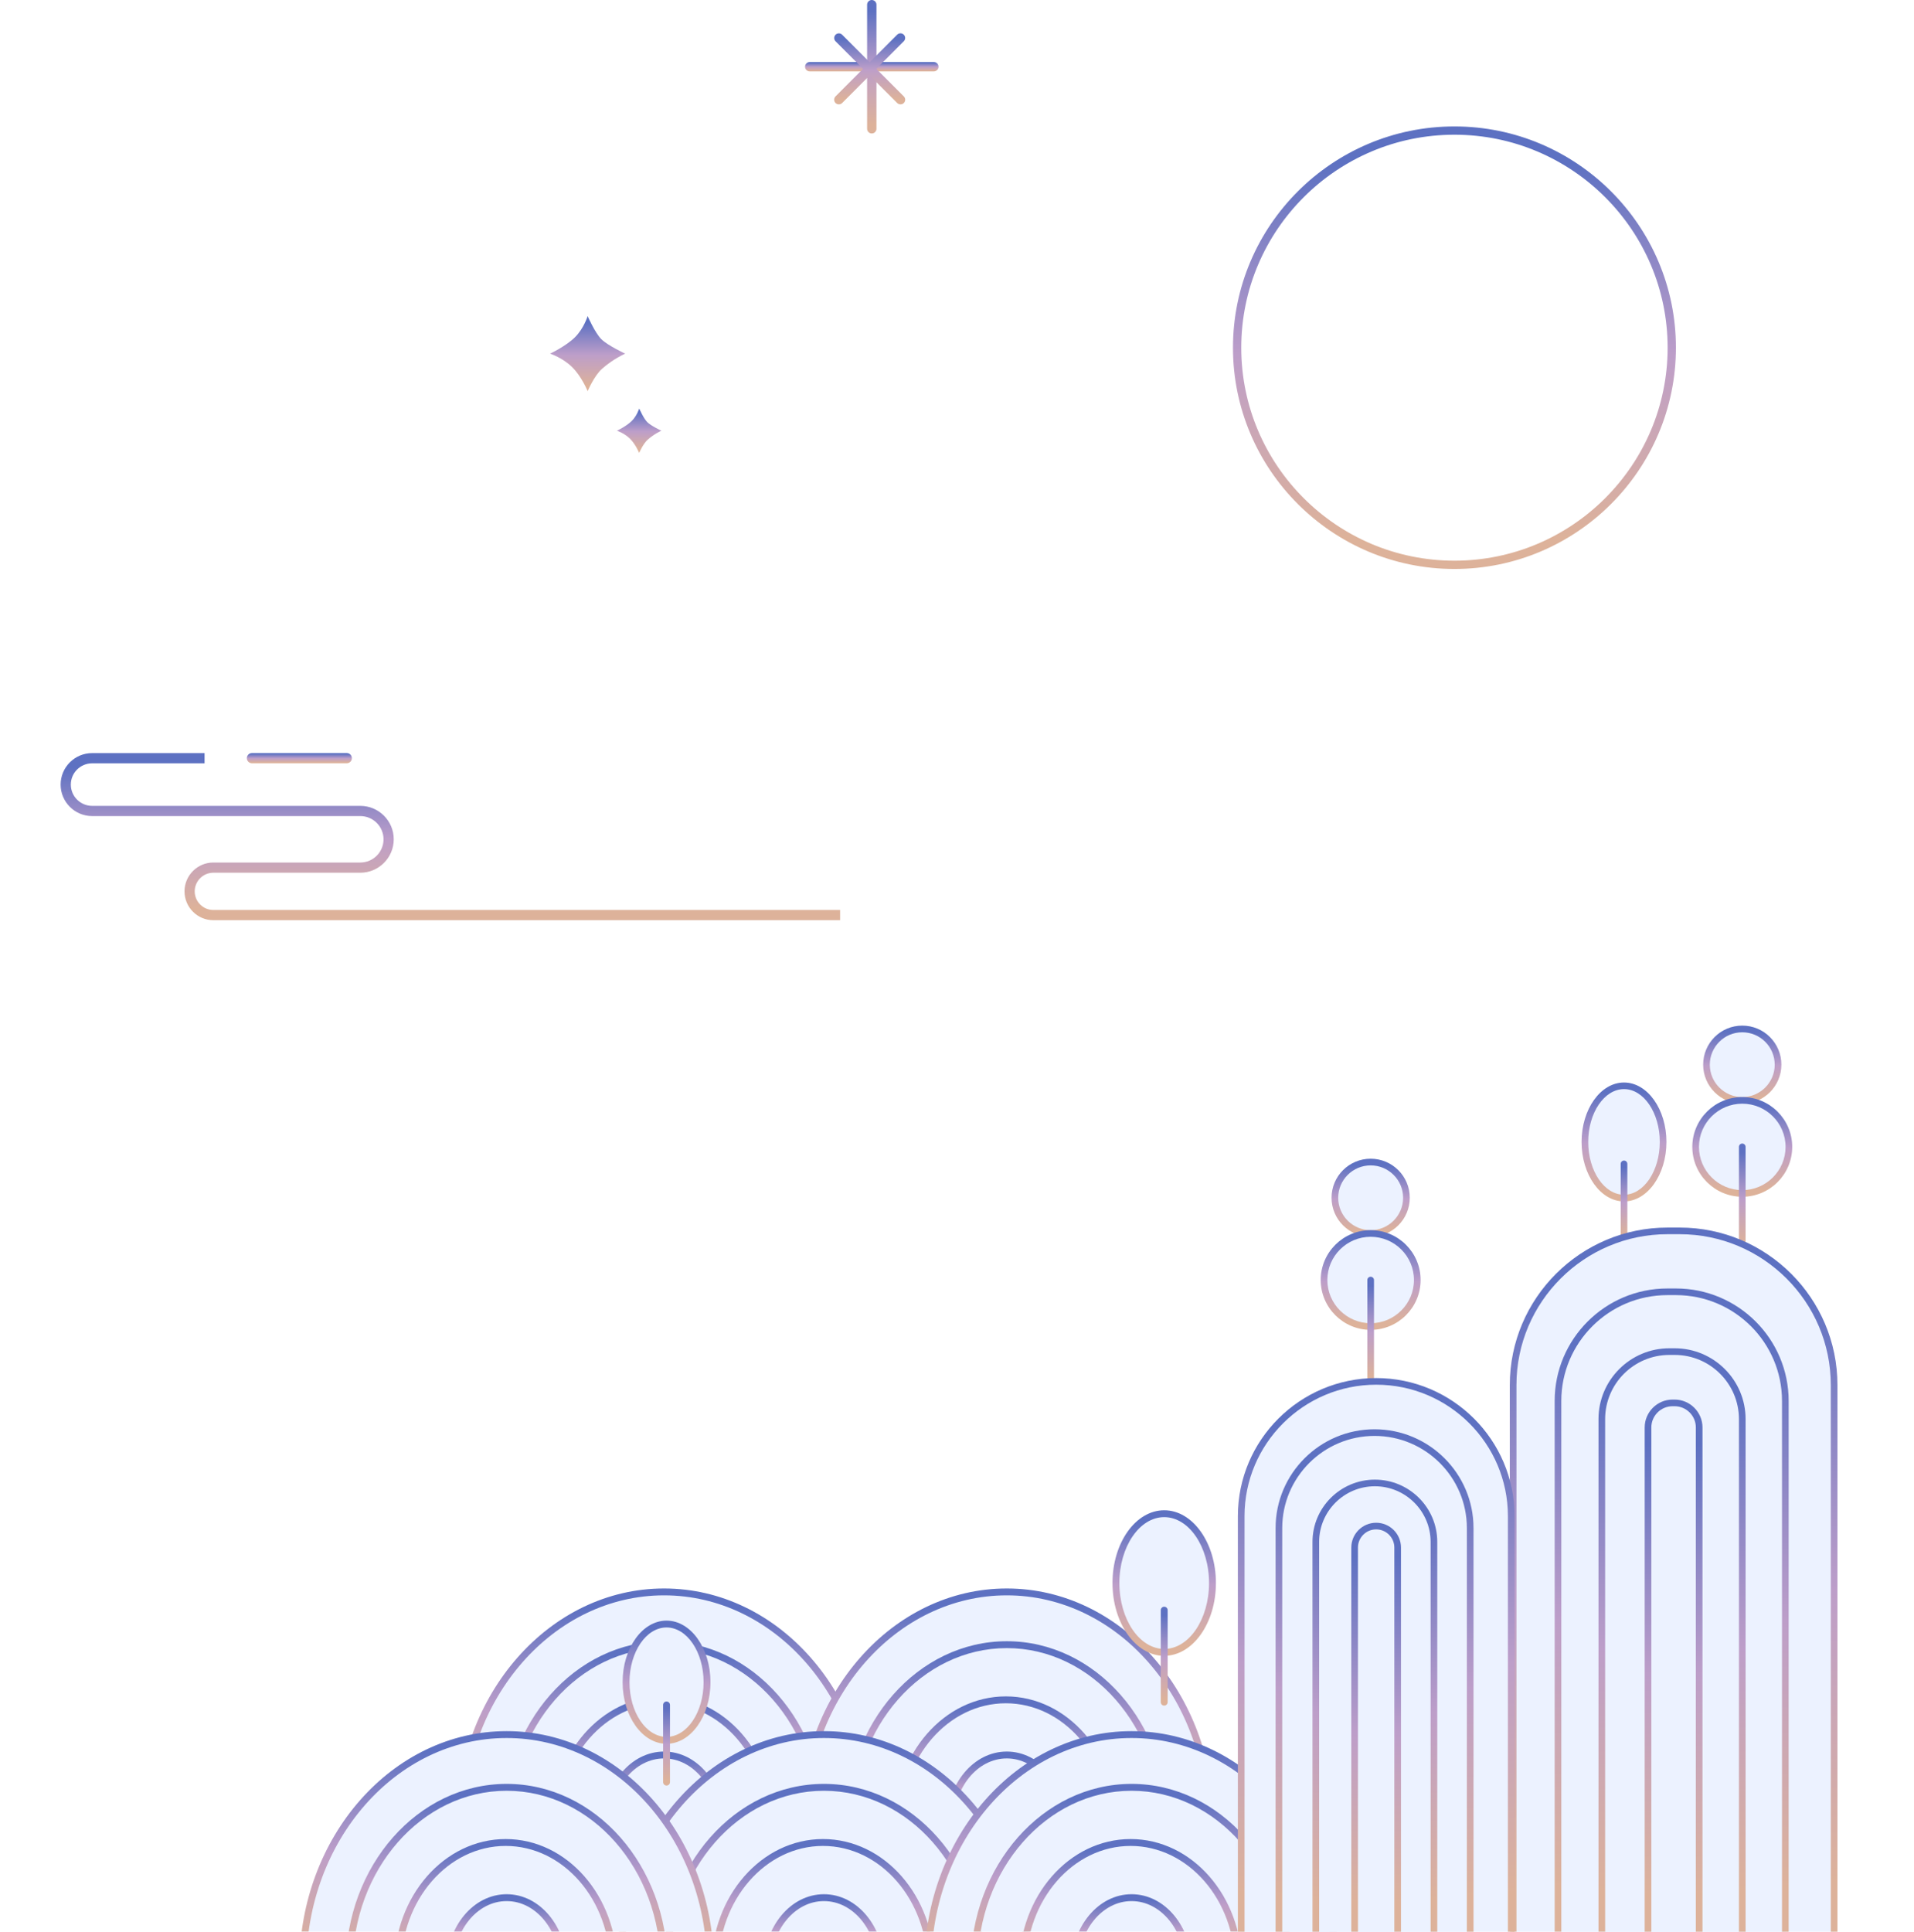 <svg width="221" height="223" viewBox="0 0 221 223" fill="none" xmlns="http://www.w3.org/2000/svg">
<g clip-path="url(#clip0_25_1620)">
<g filter="url(#filter0_d_25_1620)">
<path d="M53.145 206.532C53.145 191.755 63.68 179.773 76.676 179.773C89.672 179.773 100.207 191.751 100.207 206.532" fill="#ECF2FF"/>
<path d="M100.605 206.532H99.81C99.81 191.997 89.434 180.17 76.676 180.17C63.918 180.17 53.542 191.997 53.542 206.532H52.747C52.747 191.56 63.481 179.376 76.676 179.376C89.871 179.376 100.605 191.556 100.605 206.532Z" fill="url(#paint0_linear_25_1620)"/>
<path d="M95.246 206.532H94.451C94.451 195.356 86.476 186.26 76.672 186.26C66.868 186.26 58.893 195.352 58.893 206.532H58.098C58.098 194.915 66.431 185.466 76.672 185.466C86.913 185.466 95.246 194.915 95.246 206.532Z" fill="url(#paint1_linear_25_1620)"/>
<path d="M89.422 206.532H88.627C88.627 198.865 83.212 192.628 76.561 192.628C69.91 192.628 64.495 198.865 64.495 206.532H63.7C63.7 198.428 69.468 191.834 76.561 191.834C83.653 191.834 89.422 198.428 89.422 206.532Z" fill="url(#paint2_linear_25_1620)"/>
<path d="M83.613 206.532H82.818C82.818 202.379 80.063 198.996 76.672 198.996C73.281 198.996 70.526 202.375 70.526 206.532H69.731C69.731 201.938 72.844 198.202 76.672 198.202C80.501 198.202 83.613 201.938 83.613 206.532V206.532Z" fill="url(#paint3_linear_25_1620)"/>
<path d="M92.718 206.532C92.718 191.755 103.253 179.773 116.249 179.773C129.245 179.773 139.78 191.751 139.78 206.532" fill="#ECF2FF"/>
<path d="M140.178 206.532H139.383C139.383 191.997 129.007 180.17 116.249 180.17C103.491 180.17 93.115 191.997 93.115 206.532H92.32C92.32 191.56 103.054 179.376 116.249 179.376C129.444 179.376 140.178 191.556 140.178 206.532Z" fill="url(#paint4_linear_25_1620)"/>
<path d="M134.823 206.532H134.028C134.028 195.356 126.053 186.26 116.249 186.26C106.445 186.26 98.47 195.352 98.47 206.532H97.675C97.675 194.915 106.008 185.466 116.249 185.466C126.49 185.466 134.823 194.915 134.823 206.532Z" fill="url(#paint5_linear_25_1620)"/>
<path d="M128.999 206.532H128.203C128.203 198.865 122.789 192.628 116.138 192.628C109.486 192.628 104.072 198.865 104.072 206.532H103.277C103.277 198.428 109.045 191.834 116.138 191.834C123.23 191.834 128.999 198.428 128.999 206.532Z" fill="url(#paint6_linear_25_1620)"/>
<path d="M123.19 206.532H122.395C122.395 202.379 119.64 198.996 116.249 198.996C112.858 198.996 110.103 202.375 110.103 206.532H109.308C109.308 201.938 112.42 198.202 116.249 198.202C120.077 198.202 123.19 201.938 123.19 206.532Z" fill="url(#paint7_linear_25_1620)"/>
<path d="M71.607 223.001C71.607 208.224 82.143 196.242 95.139 196.242C108.135 196.242 118.67 208.22 118.67 223.001" fill="#ECF2FF"/>
<path d="M119.068 223.001H118.273C118.273 208.466 107.896 196.639 95.139 196.639C82.381 196.639 72.005 208.466 72.005 223.001H71.21C71.21 208.029 81.944 195.845 95.139 195.845C108.334 195.845 119.068 208.025 119.068 223.001Z" fill="url(#paint8_linear_25_1620)"/>
<path d="M113.709 223H112.913C112.913 211.824 104.938 202.729 95.135 202.729C85.331 202.729 77.356 211.82 77.356 223H76.561C76.561 211.384 84.894 201.935 95.135 201.935C105.376 201.935 113.709 211.384 113.709 223Z" fill="url(#paint9_linear_25_1620)"/>
<path d="M107.884 223H107.089C107.089 215.334 101.674 209.097 95.023 209.097C88.372 209.097 82.957 215.334 82.957 223H82.162C82.162 214.897 87.931 208.303 95.023 208.303C102.116 208.303 107.884 214.897 107.884 223V223Z" fill="url(#paint10_linear_25_1620)"/>
<path d="M102.076 223H101.281C101.281 218.848 98.526 215.465 95.135 215.465C91.743 215.465 88.989 218.844 88.989 223H88.193C88.193 218.407 91.306 214.671 95.135 214.671C98.963 214.671 102.076 218.407 102.076 223Z" fill="url(#paint11_linear_25_1620)"/>
<path d="M34.968 223.001C34.968 208.224 45.504 196.242 58.5 196.242C71.496 196.242 82.031 208.22 82.031 223.001" fill="#ECF2FF"/>
<path d="M82.429 223.001H81.634C81.634 208.466 71.257 196.639 58.5 196.639C45.742 196.639 35.366 208.466 35.366 223.001H34.571C34.571 208.029 45.305 195.845 58.5 195.845C71.695 195.845 82.429 208.025 82.429 223.001V223.001Z" fill="url(#paint12_linear_25_1620)"/>
<path d="M77.074 223H76.278C76.278 211.824 68.303 202.729 58.5 202.729C48.696 202.729 40.721 211.824 40.721 223H39.926C39.926 211.384 48.259 201.935 58.5 201.935C68.741 201.935 77.074 211.384 77.074 223Z" fill="url(#paint13_linear_25_1620)"/>
<path d="M71.249 223H70.454C70.454 215.334 65.04 209.097 58.388 209.097C51.737 209.097 46.323 215.334 46.323 223H45.528C45.528 214.897 51.296 208.303 58.388 208.303C65.481 208.303 71.249 214.897 71.249 223V223Z" fill="url(#paint14_linear_25_1620)"/>
<path d="M65.441 223H64.646C64.646 218.848 61.891 215.465 58.5 215.465C55.109 215.465 52.354 218.844 52.354 223H51.559C51.559 218.407 54.671 214.671 58.5 214.671C62.328 214.671 65.441 218.407 65.441 223Z" fill="url(#paint15_linear_25_1620)"/>
<path d="M107.125 223.001C107.125 208.224 117.66 196.242 130.656 196.242C143.653 196.242 154.188 208.22 154.188 223.001" fill="#ECF2FF"/>
<path d="M154.585 223.001H153.79C153.79 208.466 143.414 196.639 130.656 196.639C117.899 196.639 107.523 208.466 107.523 223.001H106.727C106.727 208.029 117.461 195.845 130.656 195.845C143.851 195.845 154.585 208.025 154.585 223.001Z" fill="url(#paint16_linear_25_1620)"/>
<path d="M149.23 223H148.435C148.435 211.824 140.46 202.729 130.656 202.729C120.853 202.729 112.878 211.82 112.878 223H112.083C112.083 211.384 120.415 201.935 130.656 201.935C140.897 201.935 149.23 211.384 149.23 223Z" fill="url(#paint17_linear_25_1620)"/>
<path d="M143.406 223H142.611C142.611 215.334 137.196 209.097 130.545 209.097C123.894 209.097 118.479 215.334 118.479 223H117.684C117.684 214.897 123.453 208.303 130.545 208.303C137.637 208.303 143.406 214.897 143.406 223V223Z" fill="url(#paint18_linear_25_1620)"/>
<path d="M137.598 223H136.803C136.803 218.848 134.048 215.465 130.656 215.465C127.265 215.465 124.51 218.844 124.51 223H123.715C123.715 218.407 126.828 214.671 130.656 214.671C134.485 214.671 137.598 218.407 137.598 223Z" fill="url(#paint19_linear_25_1620)"/>
</g>
<path d="M134.425 190.751C137.503 190.751 139.999 187.167 139.999 182.747C139.999 178.327 137.503 174.743 134.425 174.743C131.347 174.743 128.851 178.327 128.851 182.747C128.851 187.167 131.347 190.751 134.425 190.751Z" fill="#ECF2FF"/>
<path d="M134.425 191.151C131.133 191.151 128.454 187.384 128.454 182.747C128.454 178.109 131.133 174.346 134.425 174.346C137.717 174.346 140.396 178.113 140.396 182.747C140.396 187.38 137.717 191.151 134.425 191.151ZM134.425 175.14C131.571 175.14 129.249 178.554 129.249 182.747C129.249 186.939 131.571 190.357 134.425 190.357C137.28 190.357 139.601 186.943 139.601 182.747C139.601 178.55 137.28 175.14 134.425 175.14V175.14Z" fill="url(#paint20_linear_25_1620)"/>
<path d="M134.425 196.897C134.206 196.897 134.028 196.718 134.028 196.5V185.879C134.028 185.661 134.206 185.482 134.425 185.482C134.644 185.482 134.823 185.661 134.823 185.879V196.5C134.823 196.718 134.644 196.897 134.425 196.897Z" fill="url(#paint21_linear_25_1620)"/>
<g style="mix-blend-mode:lighten">
<path d="M76.962 200.911C79.544 200.911 81.638 197.905 81.638 194.197C81.638 190.489 79.544 187.483 76.962 187.483C74.38 187.483 72.287 190.489 72.287 194.197C72.287 197.905 74.38 200.911 76.962 200.911Z" fill="#ECF2FF"/>
</g>
<path d="M76.962 201.307C74.168 201.307 71.889 198.115 71.889 194.197C71.889 190.278 74.164 187.086 76.962 187.086C79.761 187.086 82.035 190.278 82.035 194.197C82.035 198.115 79.761 201.307 76.962 201.307ZM76.962 187.876C74.605 187.876 72.685 190.711 72.685 194.193C72.685 197.674 74.605 200.509 76.962 200.509C79.32 200.509 81.24 197.674 81.24 194.193C81.24 190.711 79.32 187.876 76.962 187.876Z" fill="url(#paint22_linear_25_1620)"/>
<path d="M76.962 206.127C76.744 206.127 76.565 205.948 76.565 205.73V196.821C76.565 196.602 76.744 196.424 76.962 196.424C77.181 196.424 77.36 196.602 77.36 196.821V205.73C77.36 205.948 77.181 206.127 76.962 206.127Z" fill="url(#paint23_linear_25_1620)"/>
</g>
<g clip-path="url(#clip1_25_1620)">
<path d="M205.13 124.097C205.789 121.917 204.553 119.616 202.368 118.958C200.183 118.301 197.878 119.535 197.219 121.715C196.56 123.895 197.796 126.195 199.981 126.853C202.165 127.511 204.471 126.277 205.13 124.097Z" fill="#ECF2FF"/>
<path d="M201.17 127.411C198.682 127.411 196.655 125.392 196.655 122.905C196.655 120.418 198.678 118.398 201.17 118.398C203.662 118.398 205.686 120.418 205.686 122.905C205.686 125.392 203.662 127.411 201.17 127.411ZM201.17 119.169C199.104 119.169 197.423 120.847 197.423 122.909C197.423 124.97 199.104 126.649 201.17 126.649C203.236 126.649 204.918 124.97 204.918 122.909C204.918 120.847 203.236 119.169 201.17 119.169Z" fill="url(#paint24_linear_25_1620)"/>
<path d="M201.17 137.772C204.144 137.772 206.554 135.367 206.554 132.4C206.554 129.433 204.144 127.027 201.17 127.027C198.197 127.027 195.787 129.433 195.787 132.4C195.787 135.367 198.197 137.772 201.17 137.772Z" fill="#ECF2FF"/>
<path d="M201.17 138.156C197.991 138.156 195.403 135.573 195.403 132.4C195.403 129.227 197.991 126.645 201.17 126.645C204.35 126.645 206.938 129.227 206.938 132.4C206.938 135.573 204.35 138.156 201.17 138.156ZM201.17 127.411C198.413 127.411 196.171 129.649 196.171 132.4C196.171 135.151 198.413 137.389 201.17 137.389C203.927 137.389 206.17 135.151 206.17 132.4C206.17 129.649 203.927 127.411 201.17 127.411V127.411Z" fill="url(#paint25_linear_25_1620)"/>
<path d="M201.17 144.483C200.959 144.483 200.786 144.31 200.786 144.1V132.397C200.786 132.186 200.959 132.014 201.17 132.014C201.381 132.014 201.554 132.186 201.554 132.397V144.1C201.554 144.31 201.381 144.483 201.17 144.483Z" fill="url(#paint26_linear_25_1620)"/>
<path d="M158.263 142.398C160.545 142.398 162.395 140.552 162.395 138.275C162.395 135.997 160.545 134.151 158.263 134.151C155.981 134.151 154.131 135.997 154.131 138.275C154.131 140.552 155.981 142.398 158.263 142.398Z" fill="#ECF2FF"/>
<path d="M158.263 142.777C155.775 142.777 153.747 140.758 153.747 138.271C153.747 135.784 155.771 133.765 158.263 133.765C160.755 133.765 162.779 135.784 162.779 138.271C162.779 140.758 160.755 142.777 158.263 142.777ZM158.263 134.535C156.197 134.535 154.515 136.213 154.515 138.275C154.515 140.336 156.197 142.015 158.263 142.015C160.329 142.015 162.011 140.336 162.011 138.275C162.011 136.213 160.329 134.535 158.263 134.535Z" fill="url(#paint27_linear_25_1620)"/>
<path d="M158.263 153.138C161.236 153.138 163.647 150.733 163.647 147.766C163.647 144.799 161.236 142.394 158.263 142.394C155.29 142.394 152.88 144.799 152.88 147.766C152.88 150.733 155.29 153.138 158.263 153.138Z" fill="#ECF2FF"/>
<path d="M158.263 153.522C155.084 153.522 152.496 150.939 152.496 147.766C152.496 144.593 155.084 142.011 158.263 142.011C161.443 142.011 164.031 144.593 164.031 147.766C164.031 150.939 161.443 153.522 158.263 153.522V153.522ZM158.263 142.777C155.506 142.777 153.264 145.015 153.264 147.766C153.264 150.518 155.506 152.756 158.263 152.756C161.02 152.756 163.263 150.518 163.263 147.766C163.263 145.015 161.02 142.777 158.263 142.777V142.777Z" fill="url(#paint28_linear_25_1620)"/>
<path d="M158.263 159.853C158.052 159.853 157.879 159.681 157.879 159.47V147.771C157.879 147.56 158.052 147.388 158.263 147.388C158.474 147.388 158.647 147.56 158.647 147.771V159.47C158.647 159.681 158.474 159.853 158.263 159.853Z" fill="url(#paint29_linear_25_1620)"/>
<path d="M187.516 138.305C190.01 138.305 192.031 135.404 192.031 131.826C192.031 128.247 190.01 125.346 187.516 125.346C185.022 125.346 183 128.247 183 131.826C183 135.404 185.022 138.305 187.516 138.305Z" fill="#ECF2FF"/>
<path d="M187.516 138.693C184.812 138.693 182.616 135.612 182.616 131.83C182.616 128.048 184.812 124.967 187.516 124.967C190.219 124.967 192.415 128.048 192.415 131.83C192.415 135.612 190.219 138.693 187.516 138.693ZM187.516 125.729C185.239 125.729 183.384 128.465 183.384 131.826C183.384 135.187 185.239 137.923 187.516 137.923C189.793 137.923 191.647 135.187 191.647 131.826C191.647 128.465 189.793 125.729 187.516 125.729V125.729Z" fill="url(#paint30_linear_25_1620)"/>
<path d="M187.516 143.341C187.304 143.341 187.132 143.168 187.132 142.958V134.359C187.132 134.148 187.304 133.976 187.516 133.976C187.727 133.976 187.9 134.148 187.9 134.359V142.958C187.9 143.168 187.727 143.341 187.516 143.341Z" fill="url(#paint31_linear_25_1620)"/>
<path d="M211.78 222.995V159.89C211.78 150.061 203.797 142.095 193.947 142.095H192.55C182.7 142.095 174.717 150.061 174.717 159.89V222.995" fill="#ECF2FF"/>
<path d="M212.16 222.999H211.392V159.891C211.392 150.292 203.566 142.478 193.944 142.478H192.546C182.927 142.478 175.097 150.288 175.097 159.891V222.995H174.329V159.891C174.329 149.866 182.501 141.712 192.546 141.712H193.944C203.989 141.712 212.16 149.866 212.16 159.891V222.995V222.999Z" fill="url(#paint32_linear_25_1620)"/>
<path d="M206.143 222.995V161.729C206.143 154.767 200.487 149.126 193.514 149.126H192.523C185.546 149.126 179.893 154.77 179.893 161.729V222.995" fill="#ECF2FF"/>
<path d="M206.527 222.999H205.759V161.73C205.759 154.989 200.264 149.51 193.514 149.51H192.523C185.768 149.51 180.277 154.993 180.277 161.73V222.995H179.509V161.73C179.509 154.568 185.346 148.743 192.523 148.743H193.514C200.69 148.743 206.527 154.568 206.527 161.73V222.995V222.999Z" fill="url(#paint33_linear_25_1620)"/>
<path d="M201.17 222.995V163.818C201.17 159.518 197.676 156.031 193.368 156.031H192.757C188.449 156.031 184.954 159.518 184.954 163.818V222.995" fill="#ECF2FF"/>
<path d="M201.554 222.999H200.786V163.818C200.786 159.737 197.461 156.415 193.368 156.415H192.757C188.667 156.415 185.338 159.733 185.338 163.818V222.995H184.57V163.818C184.57 159.316 188.241 155.648 192.757 155.648H193.368C197.879 155.648 201.554 159.312 201.554 163.818V222.995V222.999Z" fill="url(#paint34_linear_25_1620)"/>
<path d="M196.194 222.995V164.788C196.194 163.221 194.923 161.952 193.352 161.952H193.13C191.559 161.952 190.288 163.221 190.288 164.788V222.999" fill="#ECF2FF"/>
<path d="M196.578 222.999H195.81V164.788C195.81 163.435 194.708 162.336 193.352 162.336H193.13C191.774 162.336 190.672 163.435 190.672 164.788V222.999H189.904V164.788C189.904 163.014 191.352 161.569 193.13 161.569H193.352C195.13 161.569 196.578 163.014 196.578 164.788V222.999Z" fill="url(#paint35_linear_25_1620)"/>
<path d="M174.494 222.995V175.023C174.494 166.431 167.514 159.465 158.904 159.465C150.295 159.465 143.314 166.431 143.314 175.023V222.995" fill="#ECF2FF"/>
<path d="M174.878 222.999H174.11V175.027C174.11 166.662 167.291 159.852 158.904 159.852C150.518 159.852 143.698 166.658 143.698 175.027V222.999H142.93V175.027C142.93 166.236 150.096 159.086 158.904 159.086C167.713 159.086 174.878 166.236 174.878 175.027V222.999V222.999Z" fill="url(#paint36_linear_25_1620)"/>
<path d="M169.756 222.995V176.399C169.756 170.313 164.81 165.378 158.713 165.378C152.615 165.378 147.669 170.313 147.669 176.399V222.995" fill="#ECF2FF"/>
<path d="M170.14 222.999H169.372V176.403C169.372 170.536 164.591 165.765 158.712 165.765C152.834 165.765 148.053 170.536 148.053 176.403V222.999H147.285V176.403C147.285 170.115 152.411 164.999 158.712 164.999C165.014 164.999 170.14 170.115 170.14 176.403V222.999Z" fill="url(#paint37_linear_25_1620)"/>
<path d="M165.567 222.995V177.996C165.567 174.237 162.514 171.19 158.747 171.19C154.98 171.19 151.927 174.237 151.927 177.996V222.995" fill="#ECF2FF"/>
<path d="M165.954 222.999H165.186V178C165.186 174.46 162.299 171.578 158.751 171.578C155.203 171.578 152.315 174.46 152.315 178V222.999H151.547V178C151.547 174.034 154.78 170.812 158.751 170.812C162.721 170.812 165.954 174.038 165.954 178V222.999V222.999Z" fill="url(#paint38_linear_25_1620)"/>
<path d="M161.381 222.994V178.647C161.381 177.279 160.268 176.168 158.897 176.168C157.526 176.168 156.412 177.279 156.412 178.647V222.994" fill="#ECF2FF"/>
<path d="M161.765 222.999H160.997V178.652C160.997 177.494 160.056 176.555 158.897 176.555C157.737 176.555 156.796 177.494 156.796 178.652V222.999H156.028V178.652C156.028 177.073 157.315 175.789 158.897 175.789C160.479 175.789 161.765 177.073 161.765 178.652V222.999Z" fill="url(#paint39_linear_25_1620)"/>
</g>
<g clip-path="url(#clip2_25_1620)">
<path d="M67.856 45.163C67.856 45.163 67.178 43.495 66.082 42.4C64.987 41.304 63.52 40.826 63.52 40.826C63.52 40.826 65.37 39.955 66.4 38.923C67.431 37.892 67.85 36.49 67.85 36.49C67.85 36.49 68.692 38.417 69.429 39.153C70.165 39.89 72.186 40.826 72.186 40.826C72.186 40.826 70.807 41.427 69.517 42.57C68.598 43.383 67.85 45.163 67.85 45.163H67.856Z" fill="url(#paint40_linear_25_1620)"/>
<path d="M73.8 52.286C73.8 52.286 73.399 51.302 72.751 50.654C72.103 50.006 71.237 49.723 71.237 49.723C71.237 49.723 72.333 49.21 72.946 48.598C73.558 47.985 73.806 47.16 73.806 47.16C73.806 47.16 74.306 48.303 74.737 48.733C75.172 49.169 76.368 49.723 76.368 49.723C76.368 49.723 75.555 50.077 74.79 50.754C74.248 51.237 73.8 52.286 73.8 52.286V52.286Z" fill="url(#paint41_linear_25_1620)"/>
<path d="M97.011 106.228H24.632C22.794 106.228 21.304 104.732 21.304 102.9C21.304 101.067 22.8 99.571 24.632 99.571H41.605C43.083 99.571 44.285 98.369 44.285 96.89C44.285 95.412 43.083 94.21 41.605 94.21H10.635C8.632 94.21 7 92.578 7 90.575C7 88.571 8.632 86.939 10.635 86.939H23.619V88.118H10.635C9.28 88.118 8.178 89.219 8.178 90.575C8.178 91.93 9.28 93.031 10.635 93.031H41.605C43.731 93.031 45.463 94.763 45.463 96.89C45.463 99.017 43.731 100.749 41.605 100.749H24.632C23.448 100.749 22.482 101.715 22.482 102.9C22.482 104.084 23.448 105.05 24.632 105.05H97.005V106.228H97.011Z" fill="url(#paint42_linear_25_1620)"/>
<path d="M40.038 88.112H29.092C28.768 88.112 28.503 87.847 28.503 87.523C28.503 87.199 28.768 86.934 29.092 86.934H40.038C40.362 86.934 40.627 87.199 40.627 87.523C40.627 87.847 40.362 88.112 40.038 88.112Z" fill="url(#paint43_linear_25_1620)"/>
</g>
<g clip-path="url(#clip3_25_1620)">
<path d="M167.937 65.683C153.837 65.683 142.365 54.224 142.365 40.139C142.365 26.055 153.833 14.596 167.937 14.596C182.042 14.596 193.509 26.055 193.509 40.139C193.509 54.224 182.037 65.683 167.937 65.683ZM167.937 15.552C154.364 15.552 143.322 26.581 143.322 40.139C143.322 53.698 154.364 64.727 167.937 64.727C181.51 64.727 192.552 53.698 192.552 40.139C192.552 26.581 181.51 15.552 167.937 15.552Z" fill="url(#paint44_linear_25_1620)"/>
</g>
<g clip-path="url(#clip4_25_1620)">
<path d="M107.823 8.244H93.496C93.199 8.244 92.956 8 92.956 7.703C92.956 7.406 93.199 7.163 93.496 7.163H107.823C108.12 7.163 108.364 7.406 108.364 7.703C108.364 8 108.12 8.244 107.823 8.244Z" fill="url(#paint45_linear_25_1620)"/>
<path d="M100.66 15.407C100.363 15.407 100.12 15.164 100.12 14.867V0.54C100.12 0.243 100.363 0 100.66 0C100.957 0 101.2 0.243 101.2 0.54V14.867C101.2 15.164 100.957 15.407 100.66 15.407Z" fill="url(#paint46_linear_25_1620)"/>
<path d="M96.857 12.047C96.716 12.047 96.581 11.993 96.473 11.89C96.263 11.679 96.263 11.339 96.473 11.128L103.593 4.003C103.804 3.792 104.144 3.792 104.355 4.003C104.566 4.213 104.566 4.554 104.355 4.764L97.24 11.89C97.132 11.998 96.997 12.047 96.857 12.047Z" fill="url(#paint47_linear_25_1620)"/>
<path d="M103.977 12.047C103.836 12.047 103.701 11.993 103.593 11.89L96.479 4.77C96.268 4.56 96.268 4.219 96.479 4.009C96.689 3.798 97.03 3.798 97.24 4.009L104.36 11.129C104.571 11.339 104.571 11.68 104.36 11.89C104.252 11.999 104.117 12.047 103.977 12.047Z" fill="url(#paint48_linear_25_1620)"/>
</g>
<defs>
<filter id="filter0_d_25_1620" x="30.571" y="179.376" width="128.015" height="51.625" filterUnits="userSpaceOnUse" color-interpolation-filters="sRGB">
<feFlood flood-opacity="0" result="BackgroundImageFix"/>
<feColorMatrix in="SourceAlpha" type="matrix" values="0 0 0 0 0 0 0 0 0 0 0 0 0 0 0 0 0 0 127 0" result="hardAlpha"/>
<feOffset dy="4"/>
<feGaussianBlur stdDeviation="2"/>
<feComposite in2="hardAlpha" operator="out"/>
<feColorMatrix type="matrix" values="0 0 0 0 0 0 0 0 0 0 0 0 0 0 0 0 0 0 0.25 0"/>
<feBlend mode="normal" in2="BackgroundImageFix" result="effect1_dropShadow_25_1620"/>
<feBlend mode="normal" in="SourceGraphic" in2="effect1_dropShadow_25_1620" result="shape"/>
</filter>
<linearGradient id="paint0_linear_25_1620" x1="76.676" y1="181.625" x2="76.676" y2="204.662" gradientUnits="userSpaceOnUse">
<stop stop-color="#5D71C2"/>
<stop offset="0.51" stop-color="#BD9EC9"/>
<stop offset="1" stop-color="#DDB29A"/>
</linearGradient>
<linearGradient id="paint1_linear_25_1620" x1="76.672" y1="187.21" x2="76.672" y2="205.081" gradientUnits="userSpaceOnUse">
<stop stop-color="#5D71C2"/>
<stop offset="0.51" stop-color="#BD9EC9"/>
<stop offset="1" stop-color="#DDB29A"/>
</linearGradient>
<linearGradient id="paint2_linear_25_1620" x1="76.561" y1="193.051" x2="76.561" y2="205.519" gradientUnits="userSpaceOnUse">
<stop stop-color="#5D71C2"/>
<stop offset="0.51" stop-color="#BD9EC9"/>
<stop offset="1" stop-color="#DDB29A"/>
</linearGradient>
<linearGradient id="paint3_linear_25_1620" x1="76.672" y1="198.892" x2="76.672" y2="205.958" gradientUnits="userSpaceOnUse">
<stop stop-color="#5D71C2"/>
<stop offset="0.51" stop-color="#BD9EC9"/>
<stop offset="1" stop-color="#DDB29A"/>
</linearGradient>
<linearGradient id="paint4_linear_25_1620" x1="116.249" y1="181.625" x2="116.249" y2="204.662" gradientUnits="userSpaceOnUse">
<stop stop-color="#5D71C2"/>
<stop offset="0.51" stop-color="#BD9EC9"/>
<stop offset="1" stop-color="#DDB29A"/>
</linearGradient>
<linearGradient id="paint5_linear_25_1620" x1="116.249" y1="187.21" x2="116.249" y2="205.081" gradientUnits="userSpaceOnUse">
<stop stop-color="#5D71C2"/>
<stop offset="0.51" stop-color="#BD9EC9"/>
<stop offset="1" stop-color="#DDB29A"/>
</linearGradient>
<linearGradient id="paint6_linear_25_1620" x1="116.138" y1="193.051" x2="116.138" y2="205.519" gradientUnits="userSpaceOnUse">
<stop stop-color="#5D71C2"/>
<stop offset="0.51" stop-color="#BD9EC9"/>
<stop offset="1" stop-color="#DDB29A"/>
</linearGradient>
<linearGradient id="paint7_linear_25_1620" x1="116.249" y1="198.892" x2="116.249" y2="205.958" gradientUnits="userSpaceOnUse">
<stop stop-color="#5D71C2"/>
<stop offset="0.51" stop-color="#BD9EC9"/>
<stop offset="1" stop-color="#DDB29A"/>
</linearGradient>
<linearGradient id="paint8_linear_25_1620" x1="95.139" y1="198.094" x2="95.139" y2="221.13" gradientUnits="userSpaceOnUse">
<stop stop-color="#5D71C2"/>
<stop offset="0.51" stop-color="#BD9EC9"/>
<stop offset="1" stop-color="#DDB29A"/>
</linearGradient>
<linearGradient id="paint9_linear_25_1620" x1="95.135" y1="203.679" x2="95.135" y2="221.549" gradientUnits="userSpaceOnUse">
<stop stop-color="#5D71C2"/>
<stop offset="0.51" stop-color="#BD9EC9"/>
<stop offset="1" stop-color="#DDB29A"/>
</linearGradient>
<linearGradient id="paint10_linear_25_1620" x1="95.023" y1="209.52" x2="95.023" y2="221.988" gradientUnits="userSpaceOnUse">
<stop stop-color="#5D71C2"/>
<stop offset="0.51" stop-color="#BD9EC9"/>
<stop offset="1" stop-color="#DDB29A"/>
</linearGradient>
<linearGradient id="paint11_linear_25_1620" x1="95.135" y1="215.361" x2="95.135" y2="222.427" gradientUnits="userSpaceOnUse">
<stop stop-color="#5D71C2"/>
<stop offset="0.51" stop-color="#BD9EC9"/>
<stop offset="1" stop-color="#DDB29A"/>
</linearGradient>
<linearGradient id="paint12_linear_25_1620" x1="58.5" y1="198.094" x2="58.5" y2="221.13" gradientUnits="userSpaceOnUse">
<stop stop-color="#5D71C2"/>
<stop offset="0.51" stop-color="#BD9EC9"/>
<stop offset="1" stop-color="#DDB29A"/>
</linearGradient>
<linearGradient id="paint13_linear_25_1620" x1="58.5" y1="203.679" x2="58.5" y2="221.549" gradientUnits="userSpaceOnUse">
<stop stop-color="#5D71C2"/>
<stop offset="0.51" stop-color="#BD9EC9"/>
<stop offset="1" stop-color="#DDB29A"/>
</linearGradient>
<linearGradient id="paint14_linear_25_1620" x1="58.388" y1="209.52" x2="58.388" y2="221.988" gradientUnits="userSpaceOnUse">
<stop stop-color="#5D71C2"/>
<stop offset="0.51" stop-color="#BD9EC9"/>
<stop offset="1" stop-color="#DDB29A"/>
</linearGradient>
<linearGradient id="paint15_linear_25_1620" x1="58.5" y1="215.361" x2="58.5" y2="222.427" gradientUnits="userSpaceOnUse">
<stop stop-color="#5D71C2"/>
<stop offset="0.51" stop-color="#BD9EC9"/>
<stop offset="1" stop-color="#DDB29A"/>
</linearGradient>
<linearGradient id="paint16_linear_25_1620" x1="130.656" y1="198.094" x2="130.656" y2="221.13" gradientUnits="userSpaceOnUse">
<stop stop-color="#5D71C2"/>
<stop offset="0.51" stop-color="#BD9EC9"/>
<stop offset="1" stop-color="#DDB29A"/>
</linearGradient>
<linearGradient id="paint17_linear_25_1620" x1="130.656" y1="203.679" x2="130.656" y2="221.549" gradientUnits="userSpaceOnUse">
<stop stop-color="#5D71C2"/>
<stop offset="0.51" stop-color="#BD9EC9"/>
<stop offset="1" stop-color="#DDB29A"/>
</linearGradient>
<linearGradient id="paint18_linear_25_1620" x1="130.545" y1="209.52" x2="130.545" y2="221.988" gradientUnits="userSpaceOnUse">
<stop stop-color="#5D71C2"/>
<stop offset="0.51" stop-color="#BD9EC9"/>
<stop offset="1" stop-color="#DDB29A"/>
</linearGradient>
<linearGradient id="paint19_linear_25_1620" x1="130.656" y1="215.361" x2="130.656" y2="222.427" gradientUnits="userSpaceOnUse">
<stop stop-color="#5D71C2"/>
<stop offset="0.51" stop-color="#BD9EC9"/>
<stop offset="1" stop-color="#DDB29A"/>
</linearGradient>
<linearGradient id="paint20_linear_25_1620" x1="134.425" y1="175.738" x2="134.425" y2="189.994" gradientUnits="userSpaceOnUse">
<stop stop-color="#5D71C2"/>
<stop offset="0.51" stop-color="#BD9EC9"/>
<stop offset="1" stop-color="#DDB29A"/>
</linearGradient>
<linearGradient id="paint21_linear_25_1620" x1="134.425" y1="186.428" x2="134.425" y2="196.111" gradientUnits="userSpaceOnUse">
<stop stop-color="#5D71C2"/>
<stop offset="0.51" stop-color="#BD9EC9"/>
<stop offset="1" stop-color="#DDB29A"/>
</linearGradient>
<linearGradient id="paint22_linear_25_1620" x1="76.962" y1="188.264" x2="76.962" y2="200.328" gradientUnits="userSpaceOnUse">
<stop stop-color="#5D71C2"/>
<stop offset="0.51" stop-color="#BD9EC9"/>
<stop offset="1" stop-color="#DDB29A"/>
</linearGradient>
<linearGradient id="paint23_linear_25_1620" x1="76.962" y1="197.227" x2="76.962" y2="205.459" gradientUnits="userSpaceOnUse">
<stop stop-color="#5D71C2"/>
<stop offset="0.51" stop-color="#BD9EC9"/>
<stop offset="1" stop-color="#DDB29A"/>
</linearGradient>
<linearGradient id="paint24_linear_25_1620" x1="201.17" y1="119.145" x2="201.17" y2="126.79" gradientUnits="userSpaceOnUse">
<stop stop-color="#5D71C2"/>
<stop offset="0.51" stop-color="#BD9EC9"/>
<stop offset="1" stop-color="#DDB29A"/>
</linearGradient>
<linearGradient id="paint25_linear_25_1620" x1="201.17" y1="127.598" x2="201.17" y2="137.363" gradientUnits="userSpaceOnUse">
<stop stop-color="#5D71C2"/>
<stop offset="0.51" stop-color="#BD9EC9"/>
<stop offset="1" stop-color="#DDB29A"/>
</linearGradient>
<linearGradient id="paint26_linear_25_1620" x1="201.17" y1="133.046" x2="201.17" y2="143.624" gradientUnits="userSpaceOnUse">
<stop stop-color="#5D71C2"/>
<stop offset="0.51" stop-color="#BD9EC9"/>
<stop offset="1" stop-color="#DDB29A"/>
</linearGradient>
<linearGradient id="paint27_linear_25_1620" x1="158.263" y1="134.511" x2="158.263" y2="142.157" gradientUnits="userSpaceOnUse">
<stop stop-color="#5D71C2"/>
<stop offset="0.51" stop-color="#BD9EC9"/>
<stop offset="1" stop-color="#DDB29A"/>
</linearGradient>
<linearGradient id="paint28_linear_25_1620" x1="158.263" y1="142.964" x2="158.263" y2="152.729" gradientUnits="userSpaceOnUse">
<stop stop-color="#5D71C2"/>
<stop offset="0.51" stop-color="#BD9EC9"/>
<stop offset="1" stop-color="#DDB29A"/>
</linearGradient>
<linearGradient id="paint29_linear_25_1620" x1="158.263" y1="148.42" x2="158.263" y2="158.994" gradientUnits="userSpaceOnUse">
<stop stop-color="#5D71C2"/>
<stop offset="0.51" stop-color="#BD9EC9"/>
<stop offset="1" stop-color="#DDB29A"/>
</linearGradient>
<linearGradient id="paint30_linear_25_1620" x1="187.516" y1="126.104" x2="187.516" y2="137.747" gradientUnits="userSpaceOnUse">
<stop stop-color="#5D71C2"/>
<stop offset="0.51" stop-color="#BD9EC9"/>
<stop offset="1" stop-color="#DDB29A"/>
</linearGradient>
<linearGradient id="paint31_linear_25_1620" x1="187.516" y1="134.751" x2="187.516" y2="142.696" gradientUnits="userSpaceOnUse">
<stop stop-color="#5D71C2"/>
<stop offset="0.51" stop-color="#BD9EC9"/>
<stop offset="1" stop-color="#DDB29A"/>
</linearGradient>
<linearGradient id="paint32_linear_25_1620" x1="193.245" y1="148.444" x2="193.245" y2="217.4" gradientUnits="userSpaceOnUse">
<stop stop-color="#5D71C2"/>
<stop offset="0.51" stop-color="#BD9EC9"/>
<stop offset="1" stop-color="#DDB29A"/>
</linearGradient>
<linearGradient id="paint33_linear_25_1620" x1="193.018" y1="154.893" x2="193.018" y2="217.884" gradientUnits="userSpaceOnUse">
<stop stop-color="#5D71C2"/>
<stop offset="0.51" stop-color="#BD9EC9"/>
<stop offset="1" stop-color="#DDB29A"/>
</linearGradient>
<linearGradient id="paint34_linear_25_1620" x1="193.062" y1="161.226" x2="193.062" y2="218.36" gradientUnits="userSpaceOnUse">
<stop stop-color="#5D71C2"/>
<stop offset="0.51" stop-color="#BD9EC9"/>
<stop offset="1" stop-color="#DDB29A"/>
</linearGradient>
<linearGradient id="paint35_linear_25_1620" x1="193.241" y1="166.657" x2="193.241" y2="218.768" gradientUnits="userSpaceOnUse">
<stop stop-color="#5D71C2"/>
<stop offset="0.51" stop-color="#BD9EC9"/>
<stop offset="1" stop-color="#DDB29A"/>
</linearGradient>
<linearGradient id="paint36_linear_25_1620" x1="158.904" y1="164.379" x2="158.904" y2="218.597" gradientUnits="userSpaceOnUse">
<stop stop-color="#5D71C2"/>
<stop offset="0.51" stop-color="#BD9EC9"/>
<stop offset="1" stop-color="#DDB29A"/>
</linearGradient>
<linearGradient id="paint37_linear_25_1620" x1="158.712" y1="169.803" x2="158.712" y2="219.005" gradientUnits="userSpaceOnUse">
<stop stop-color="#5D71C2"/>
<stop offset="0.51" stop-color="#BD9EC9"/>
<stop offset="1" stop-color="#DDB29A"/>
</linearGradient>
<linearGradient id="paint38_linear_25_1620" x1="158.751" y1="175.134" x2="158.751" y2="219.404" gradientUnits="userSpaceOnUse">
<stop stop-color="#5D71C2"/>
<stop offset="0.51" stop-color="#BD9EC9"/>
<stop offset="1" stop-color="#DDB29A"/>
</linearGradient>
<linearGradient id="paint39_linear_25_1620" x1="158.897" y1="179.699" x2="158.897" y2="219.747" gradientUnits="userSpaceOnUse">
<stop stop-color="#5D71C2"/>
<stop offset="0.51" stop-color="#BD9EC9"/>
<stop offset="1" stop-color="#DDB29A"/>
</linearGradient>
<linearGradient id="paint40_linear_25_1620" x1="67.853" y1="37.209" x2="67.853" y2="44.565" gradientUnits="userSpaceOnUse">
<stop stop-color="#5D71C2"/>
<stop offset="0.51" stop-color="#BD9EC9"/>
<stop offset="1" stop-color="#DDB29A"/>
</linearGradient>
<linearGradient id="paint41_linear_25_1620" x1="73.803" y1="47.585" x2="73.803" y2="51.933" gradientUnits="userSpaceOnUse">
<stop stop-color="#5D71C2"/>
<stop offset="0.51" stop-color="#BD9EC9"/>
<stop offset="1" stop-color="#DDB29A"/>
</linearGradient>
<linearGradient id="paint42_linear_25_1620" x1="52.005" y1="88.537" x2="52.005" y2="104.9" gradientUnits="userSpaceOnUse">
<stop stop-color="#5D71C2"/>
<stop offset="0.51" stop-color="#BD9EC9"/>
<stop offset="1" stop-color="#DDB29A"/>
</linearGradient>
<linearGradient id="paint43_linear_25_1620" x1="34.565" y1="87.031" x2="34.565" y2="88.031" gradientUnits="userSpaceOnUse">
<stop stop-color="#5D71C2"/>
<stop offset="0.51" stop-color="#BD9EC9"/>
<stop offset="1" stop-color="#DDB29A"/>
</linearGradient>
<linearGradient id="paint44_linear_25_1620" x1="167.937" y1="18.827" x2="167.937" y2="62.164" gradientUnits="userSpaceOnUse">
<stop stop-color="#5D71C2"/>
<stop offset="0.51" stop-color="#BD9EC9"/>
<stop offset="1" stop-color="#DDB29A"/>
</linearGradient>
<linearGradient id="paint45_linear_25_1620" x1="100.66" y1="7.253" x2="100.66" y2="8.169" gradientUnits="userSpaceOnUse">
<stop stop-color="#5D71C2"/>
<stop offset="0.51" stop-color="#BD9EC9"/>
<stop offset="1" stop-color="#DDB29A"/>
</linearGradient>
<linearGradient id="paint46_linear_25_1620" x1="100.66" y1="1.276" x2="100.66" y2="14.346" gradientUnits="userSpaceOnUse">
<stop stop-color="#5D71C2"/>
<stop offset="0.51" stop-color="#BD9EC9"/>
<stop offset="1" stop-color="#DDB29A"/>
</linearGradient>
<linearGradient id="paint47_linear_25_1620" x1="100.414" y1="4.524" x2="100.414" y2="11.482" gradientUnits="userSpaceOnUse">
<stop stop-color="#5D71C2"/>
<stop offset="0.51" stop-color="#BD9EC9"/>
<stop offset="1" stop-color="#DDB29A"/>
</linearGradient>
<linearGradient id="paint48_linear_25_1620" x1="100.42" y1="4.529" x2="100.42" y2="11.483" gradientUnits="userSpaceOnUse">
<stop stop-color="#5D71C2"/>
<stop offset="0.51" stop-color="#BD9EC9"/>
<stop offset="1" stop-color="#DDB29A"/>
</linearGradient>
<clipPath id="clip0_25_1620">
<rect width="120.015" height="48.654" fill="white" transform="translate(34.571 174.346)"/>
</clipPath>
<clipPath id="clip1_25_1620">
<rect width="69.23" height="104.597" fill="white" transform="translate(142.93 118.402)"/>
</clipPath>
<clipPath id="clip2_25_1620">
<rect width="90.011" height="69.738" fill="white" transform="translate(7 36.49)"/>
</clipPath>
<clipPath id="clip3_25_1620">
<rect width="77.036" height="51.087" fill="white" transform="translate(116.473 14.596)"/>
</clipPath>
<clipPath id="clip4_25_1620">
<rect width="15.407" height="15.407" fill="white" transform="translate(92.956)"/>
</clipPath>
</defs>
</svg>
